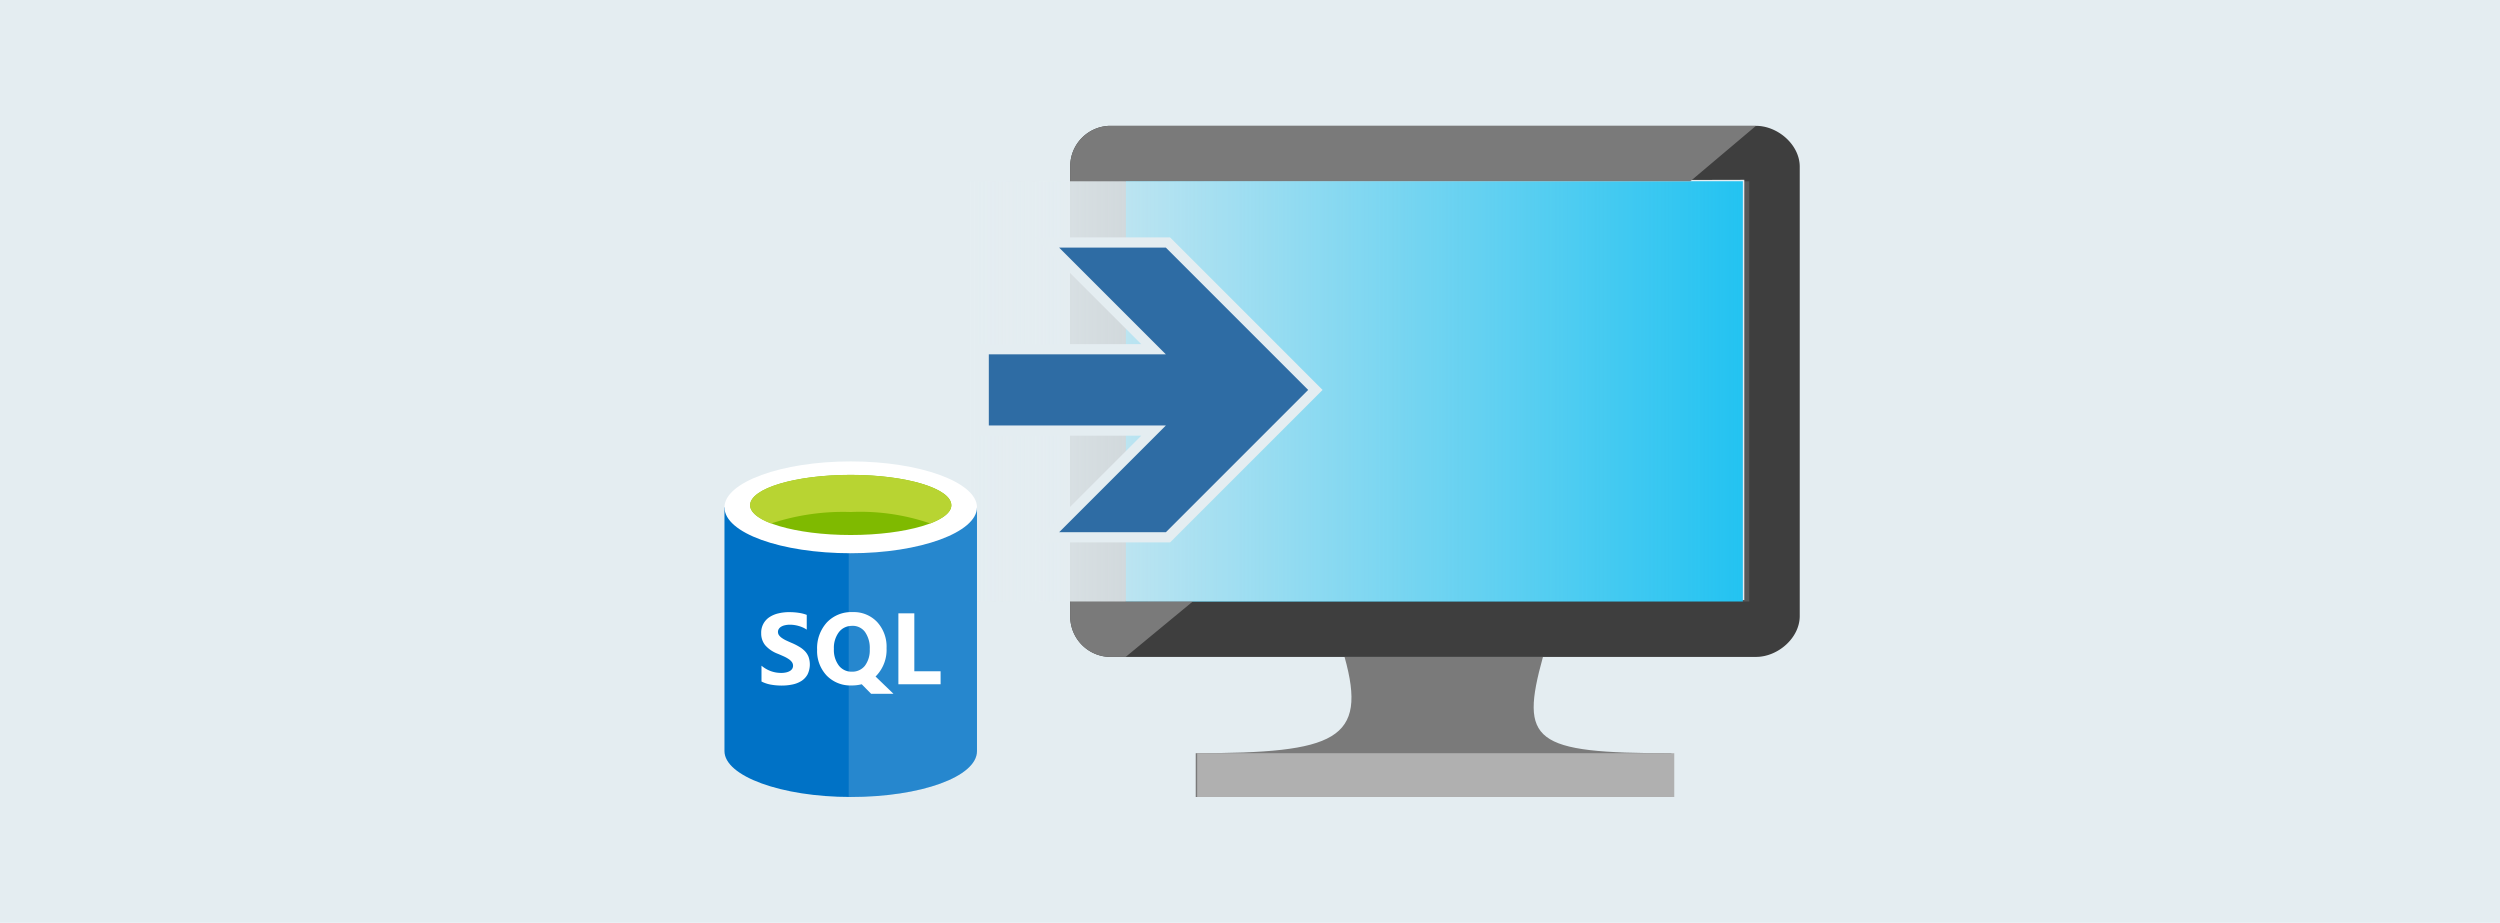 <svg xmlns="http://www.w3.org/2000/svg" xmlns:xlink="http://www.w3.org/1999/xlink" viewBox="0 0 298 110"><defs><linearGradient id="linear-gradient" x1="67.808" x2="161.747" y1="46.652" y2="46.652" gradientTransform="translate(46.767)" gradientUnits="userSpaceOnUse"><stop offset="0" stop-color="#e4edf1"/><stop offset=".996" stop-color="#e4edf1" stop-opacity=".15"/></linearGradient></defs><title>4 - install-sql</title><g id="background_blue" data-name="background blue"><rect width="298" height="110" fill="#e4edf1"/></g><g id="Shapes"><g><g><path fill="#7a7a7a" d="M183.921,78.3H160.269c2.782,9.913-1.044,11.479-17.74,11.479V95h56.7V89.783C182.7,89.783,181.138,88.391,183.921,78.3Z"/><path fill="#3e3e3e" d="M209.312,15H132.269a4.827,4.827,0,0,0-4.7,4.87V73.435a4.827,4.827,0,0,0,4.7,4.869h77.043c2.609,0,5.217-2.261,5.217-4.869V19.87C214.529,17.261,211.921,15,209.312,15Zm-1.391,6.609V71.522H134.182V21.609l73.739-.174Z"/><polygon fill="#00bbf1" points="207.747 21.609 207.747 71.696 134.182 71.696 134.182 21.609 207.921 21.609 207.747 21.609"/><path fill="#7a7a7a" d="M134.182,71.7h0V21.609h67.3L209.312,15H132.269a4.827,4.827,0,0,0-4.7,4.87V73.435a4.827,4.827,0,0,0,4.7,4.869h1.913l8-6.608Z"/><polygon fill="#59b4d9" points="134.182 71.696 134.182 71.696 134.182 21.609 201.486 21.609 201.486 21.609 134.182 21.609 134.182 71.696"/><rect width="56.87" height="5.217" x="142.703" y="89.783" fill="#b0b0b0"/></g><rect width="93.939" height="50.087" x="114.575" y="21.609" fill="url(#linear-gradient)"/><g><polygon fill="#e4edf1" points="123.314 64.657 136.037 51.934 116.652 51.934 116.652 41.022 136.037 41.022 123.314 28.299 139.473 28.299 157.652 46.478 139.473 64.657 123.314 64.657"/><polygon fill="#2e6ca4" points="138.97 42.237 117.867 42.237 117.867 50.719 138.97 50.719 126.247 63.442 138.97 63.442 155.934 46.478 138.97 29.514 126.247 29.514 138.97 42.237"/></g><g><rect width="32.998" height="40" x="84.746" y="55" fill-opacity="0"/><rect width="30.101" height="40" x="86.356" y="55" fill-opacity="0"/><path fill="#0072c6" d="M86.356,60.473V89.527c0,2.978,6.76,5.473,15.05,5.473V60.473Z"/><path fill="#0072c6" d="M101.165,95h.241c8.37,0,15.05-2.414,15.05-5.473V60.473H101.165V95Z"/><path fill="#fff" d="M101.165,95h.241c8.37,0,15.05-2.414,15.05-5.473V60.473H101.165V95Z" opacity=".15" style="isolation:isolate"/><path fill="#fff" d="M116.456,60.473c0,2.978-6.76,5.473-15.05,5.473s-15.05-2.415-15.05-5.473c0-2.978,6.76-5.473,15.05-5.473S116.456,57.5,116.456,60.473Z"/><path fill="#7fba00" d="M113.4,60.231c0,1.932-5.392,3.542-11.992,3.542s-11.992-1.61-11.992-3.542c0-2.012,5.393-3.621,11.992-3.621S113.4,58.219,113.4,60.231Z"/><path fill="#b8d432" d="M110.9,62.4c1.61-.643,2.495-1.368,2.495-2.173,0-2.012-5.392-3.621-11.992-3.621s-11.992,1.609-11.992,3.621c0,.8.966,1.61,2.5,2.173a27.29,27.29,0,0,1,9.5-1.368A25.518,25.518,0,0,1,110.9,62.4Z"/><rect width="32.998" height="17.706" x="84.746" y="68.682" fill-opacity="0"/><path fill="#fff" d="M90.77,81.235V79.349A3.661,3.661,0,0,0,91.884,80a3.616,3.616,0,0,0,1.215.212,2.662,2.662,0,0,0,.624-.064,1.505,1.505,0,0,0,.448-.177.818.818,0,0,0,.272-.271.692.692,0,0,0,.088-.342.733.733,0,0,0-.141-.442,1.512,1.512,0,0,0-.389-.36,3.926,3.926,0,0,0-.578-.318c-.224-.1-.466-.207-.725-.313a3.727,3.727,0,0,1-1.48-1.008,2.21,2.21,0,0,1-.483-1.438,2.2,2.2,0,0,1,.984-1.916,3.251,3.251,0,0,1,1.061-.448,5.353,5.353,0,0,1,1.274-.147,7.339,7.339,0,0,1,1.167.082,4.471,4.471,0,0,1,.943.242v1.763a2.788,2.788,0,0,0-.466-.26,3.473,3.473,0,0,0-.513-.183,3.679,3.679,0,0,0-.53-.112,3.764,3.764,0,0,0-.5-.035,2.5,2.5,0,0,0-.59.065,1.444,1.444,0,0,0-.448.171.857.857,0,0,0-.283.271.619.619,0,0,0-.1.348.682.682,0,0,0,.112.383,1.366,1.366,0,0,0,.318.318,3.71,3.71,0,0,0,.5.3c.2.094.419.193.667.3a6.966,6.966,0,0,1,.907.454,3.163,3.163,0,0,1,.7.536,2.09,2.09,0,0,1,.442.69,2.728,2.728,0,0,1-.118,2.086,2.183,2.183,0,0,1-.725.779,3.188,3.188,0,0,1-1.073.424,6.172,6.172,0,0,1-1.285.13,7.252,7.252,0,0,1-1.326-.118A4.019,4.019,0,0,1,90.77,81.235Zm10.729.472a3.938,3.938,0,0,1-2.959-1.179A4.265,4.265,0,0,1,97.4,77.445,4.56,4.56,0,0,1,98.557,74.2a4.006,4.006,0,0,1,3.077-1.238,3.827,3.827,0,0,1,2.924,1.185,4.347,4.347,0,0,1,1.12,3.124,4.483,4.483,0,0,1-1.161,3.213c-.028.027-.053.055-.077.082s-.049.047-.077.071L106.5,82.7h-2.664l-1.12-1.138A4.71,4.71,0,0,1,101.5,81.707Zm.082-7.1a1.923,1.923,0,0,0-1.591.754,3.121,3.121,0,0,0-.59,1.987,3.074,3.074,0,0,0,.59,1.986,1.888,1.888,0,0,0,1.544.731,1.912,1.912,0,0,0,1.562-.707,3.072,3.072,0,0,0,.578-1.975,3.319,3.319,0,0,0-.56-2.046A1.817,1.817,0,0,0,101.581,74.6Zm10.54,6.955h-5.034V73.106h1.9v6.909h3.13Z"/></g></g></g></svg>